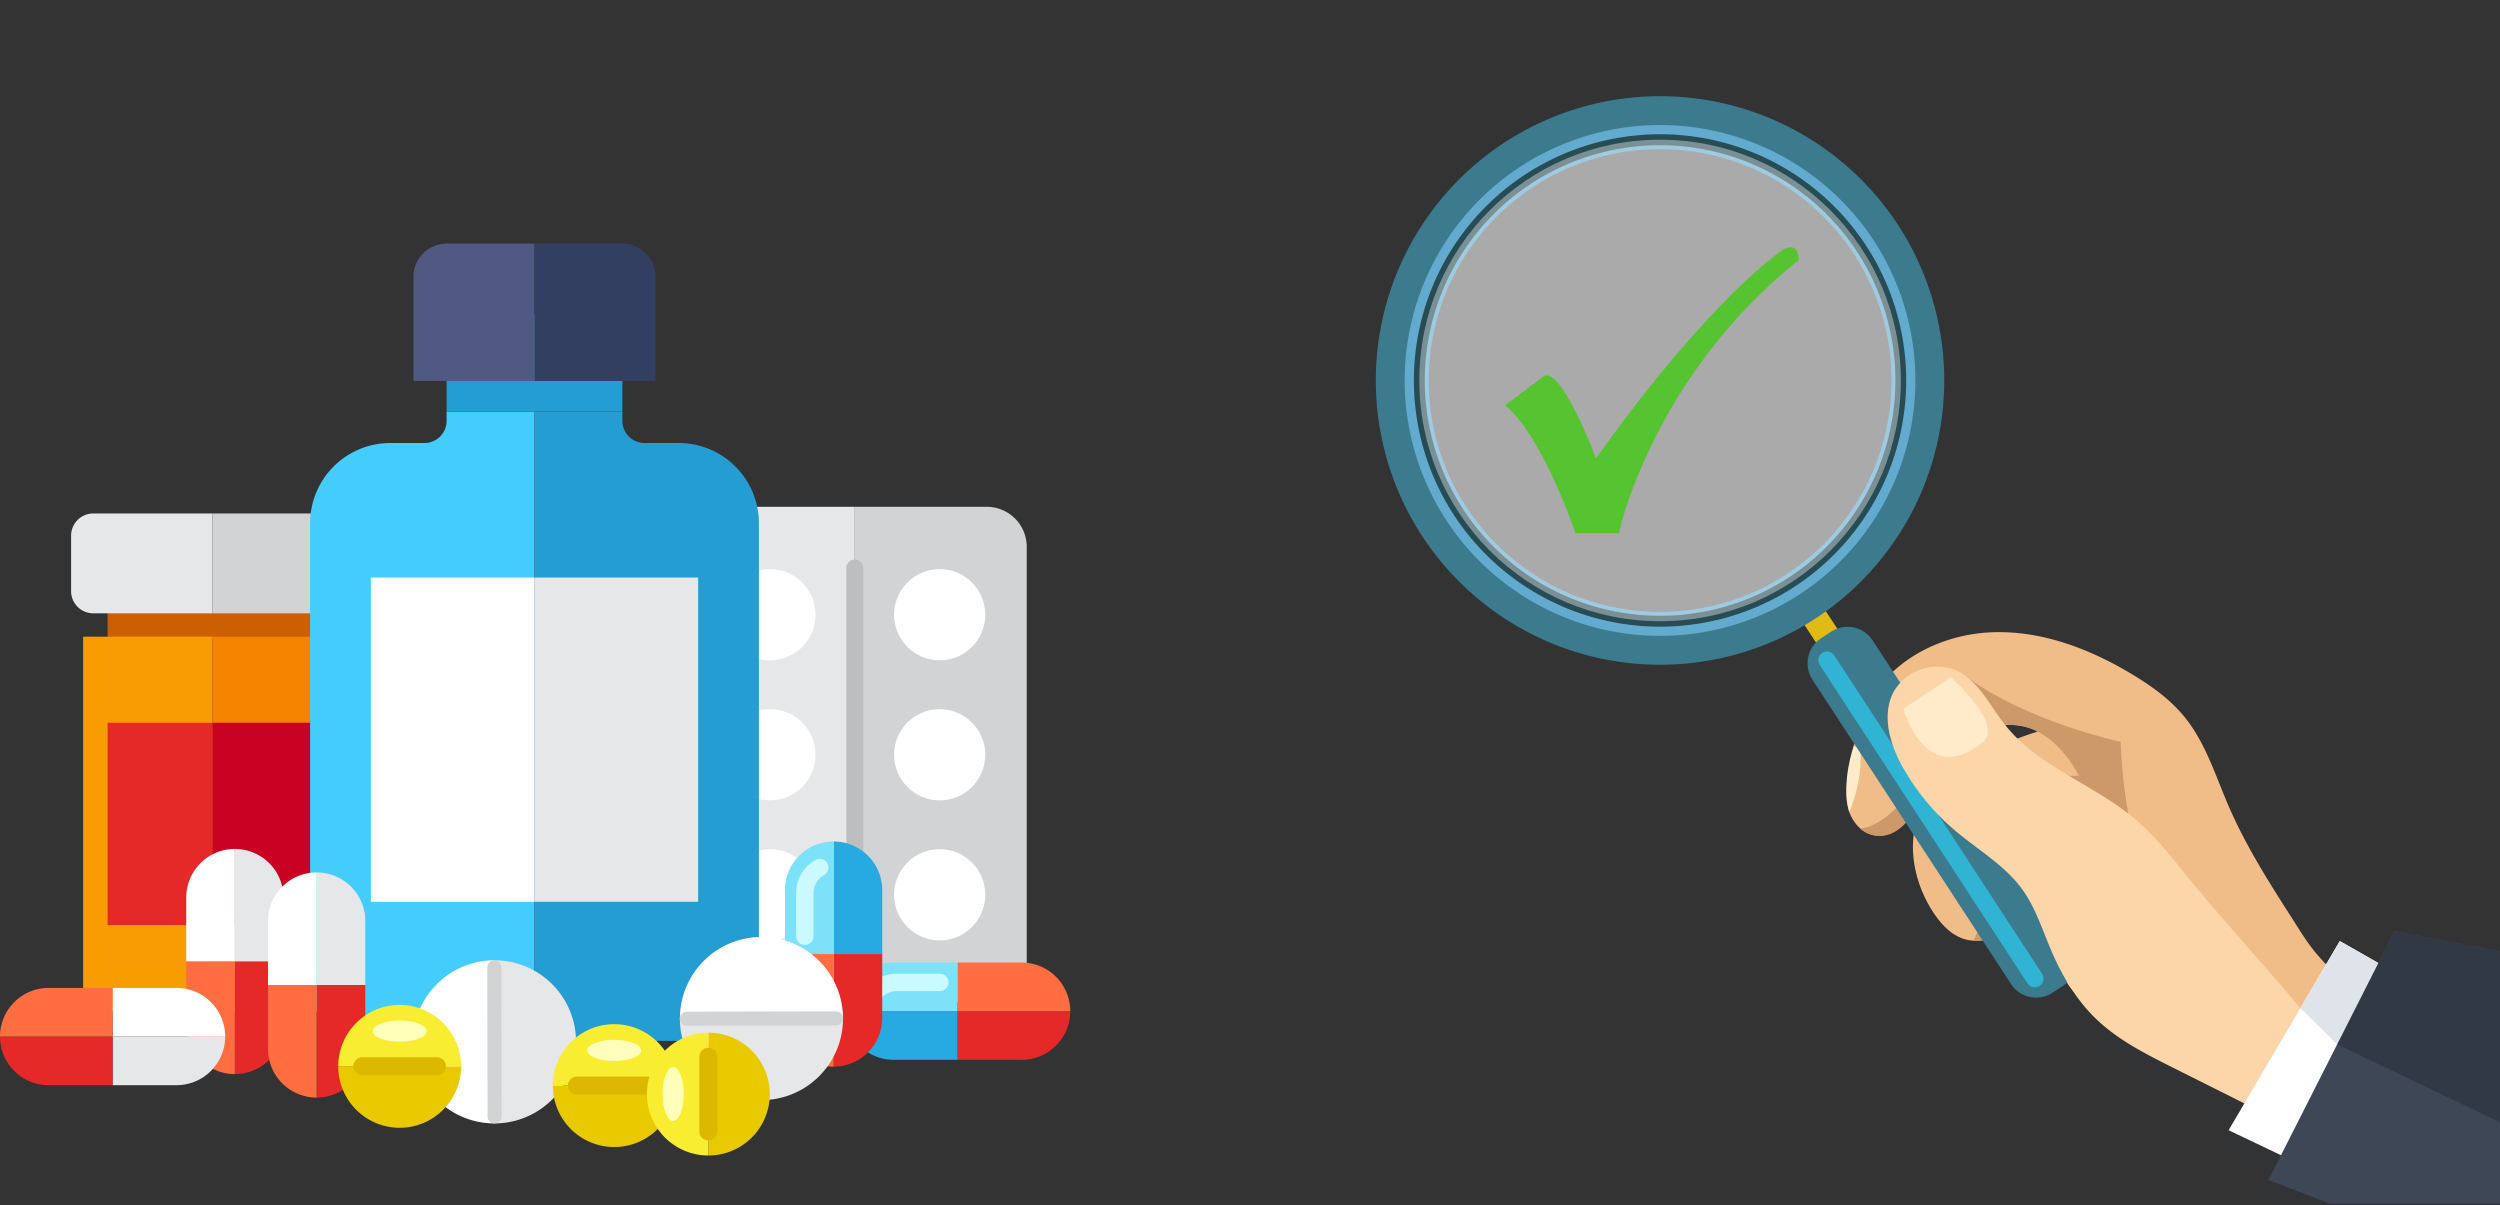 <svg xmlns="http://www.w3.org/2000/svg" width="726.145" height="350.118" viewBox="0 0 726.145 350.118">
  <rect x="0" y="0" width="726.145" height="350.118" fill="#333333" stroke="none"/>
  <g id="Grupo_9859" data-name="Grupo 9859" transform="translate(-803.855 -1954.188)">
    <g id="Grupo_9331" data-name="Grupo 9331" transform="translate(0 842)">
      <path id="Trazado_18847" data-name="Trazado 18847" d="M271.862,381.179l3-1.351,4.219,7.7A12.922,12.922,0,0,1,271.862,381.179Z" transform="translate(1131.888 1015.586)" fill="#ffebca"/>
      <g id="Grupo_9329" data-name="Grupo 9329" transform="translate(-83.146 85.874)">
        <path id="Trazado_18832" data-name="Trazado 18832" d="M341.546,302.083l-4.708,9.292-11.2-6.4-3.984,6.779c-4.977-5.248-6.3-7.823-11.2-15.464-6.311-9.839-12.482-19.828-17.119-30.558-3.821-8.84-6.685-18.322-12.752-25.8-4.112-5.068-9.5-8.949-15.084-12.328-12.155-7.353-25.987-12.688-40.189-12.339a46.568,46.568,0,0,0-24.915,7.851L192.546,211.1a8.706,8.706,0,0,0-10.271-3.389l-3.282-5.029a82.571,82.571,0,1,0-6.181,4.034l3.282,5.029a8.705,8.705,0,0,0-1.033,10.766l11.723,17.963a62.13,62.13,0,0,0-2.337,7.905,40.915,40.915,0,0,0-2.116,12.9,18.382,18.382,0,0,0,.418,4.811,11.963,11.963,0,0,0,3.587,6.162h0c1.94,2.024,10.112,5.986,16.742-6.813l.937,1.435c-4.4,9.069-2.272,20.606,3.217,29.26a16.826,16.826,0,0,0,5.866,6.536,13.256,13.256,0,0,0,2.629,1.443c.3.122.617.224.933.317h0a10.576,10.576,0,0,0,2.454.411h0c4.376.4,6.795-.74,8.087-2.439l5.573,8.541a8.7,8.7,0,0,0,11.834,2.624,54.575,54.575,0,0,0,10.021,13.823c6.417,6.25,14.565,10.36,22.574,14.372l20.713,10.378-4.571,7.778,15.212,7.267-3.645,7.193,6.025,2.32,61.231-.508v-68.24ZM237.871,244.151q-2.957.895-5.838,2.021a41.81,41.81,0,0,1-3.552-3.893,18.686,18.686,0,0,1,4.411.181A17.759,17.759,0,0,1,237.871,244.151Z" transform="translate(1238.283 999.731)" fill="#313944" opacity="0.15"/>
        <path id="Trazado_18833" data-name="Trazado 18833" d="M380.512,370.718c-8.358-8.2-9.03-10.007-14.983-19.288-6.311-9.839-12.482-19.828-17.119-30.558-3.821-8.84-6.685-18.322-12.752-25.8-4.112-5.068-9.5-8.949-15.084-12.328-12.155-7.353-25.987-12.688-40.189-12.339s-28.738,7.157-35.831,19.466c-3.457,6-5,12.884-6.265,19.69-.716,3.857-1.354,7.852-.458,11.672s3.7,7.454,7.559,8.145c3.547.635,7.132-1.335,9.522-4.031s3.856-6.062,5.525-9.255c3.155-6.038,7.3-11.78,13.094-15.37s13.459-4.674,19.455-1.442a80.745,80.745,0,0,0-23.306,11.409,34.572,34.572,0,0,0-9.22,8.909c-6.124,9.356-4.135,22.235,1.854,31.679,2.115,3.335,4.833,6.5,8.5,7.979s8.414.8,10.728-2.4c3.246-4.49.359-10.628-.171-16.143a18.739,18.739,0,0,1,13.5-19.285,61.093,61.093,0,0,0-9.155,23.808c-.669,4.257-.866,8.722.594,12.776s4.869,7.624,9.132,8.251a4.055,4.055,0,0,0,3.608-.906,5.087,5.087,0,0,0,.971-3.065l1.371-15.1c-1.554,14.484,7.507,28.224,18.73,37.511s24.7,15.413,36.624,23.776l23.77-37.763" transform="translate(1185.894 939.53)" fill="#f0bd88"/>
        <path id="Trazado_18834" data-name="Trazado 18834" d="M318.642,307.292c-30.365-7.23-44.608-18.8-44.608-18.8-15.689,44.825-31.074,43.915-31.074,43.915,2,2.084,10.611,6.229,17.337-8.013,6.712-14.213,17.075-19.739,17.075-19.739,19.008-9.3,29.094,12.515,29.094,12.515-30.731-1.446-31.2,22.412-29.034,32.534S275.738,365,275.738,365c10.249.944,9.788-6.586,9.165-9.9-6.017-31.969,21.564-29.913,21.564-29.913-8.56,12.05-6.863,34.4-7.1,39.945s-4.688,5.5-4.688,5.5c6.427,3.552,8.3-2.24,8.675-8.245,6.255,30.09,54.935,51.11,54.935,51.11l11.689-14.868C319.124,381.518,318.642,307.292,318.642,307.292Z" transform="translate(1184.351 934.515)" fill="#cd996a"/>
        <path id="Trazado_18846" data-name="Trazado 18846" d="M239.546,316.174s-3.759,10.306-1.3,19.126c0,0,4.128-9.254,3.175-18.171Z" transform="translate(1185.888 926.847)" fill="#ffebca"/>
        <g id="Grupo_9326" data-name="Grupo 9326" transform="translate(1258.676 1026.313)">
          <rect id="Rectángulo_2311" data-name="Rectángulo 2311" width="7.381" height="25.94" transform="matrix(0.837, -0.547, 0.547, 0.837, 149.09, 176.379)" fill="#e2ba14"/>
          <circle id="Elipse_591" data-name="Elipse 591" cx="78.143" cy="78.143" r="78.143" transform="translate(0 110.511) rotate(-45)" fill="#fff" opacity="0.33"/>
          <path id="Trazado_18849" data-name="Trazado 18849" d="M179.675,197.773A82.572,82.572,0,1,1,203.7,83.5,82.667,82.667,0,0,1,179.675,197.773ZM94.262,66.891A73.715,73.715,0,1,0,196.28,88.336,73.8,73.8,0,0,0,94.262,66.891Z" transform="translate(-24.037 -18.112)" fill="#3c7b8e"/>
          <g id="Grupo_9325" data-name="Grupo 9325" transform="translate(36.352 36.352)">
            <g id="Grupo_9324" data-name="Grupo 9324">
              <path id="Trazado_18850" data-name="Trazado 18850" d="M178.3,193.959A74.18,74.18,0,1,1,199.884,91.3,74.264,74.264,0,0,1,178.3,193.959ZM101.025,75.544A67.22,67.22,0,1,0,194.056,95.1,67.3,67.3,0,0,0,101.025,75.544Z" transform="translate(-63.604 -57.679)" fill="#62abce"/>
            </g>
          </g>
          <path id="Trazado_18851" data-name="Trazado 18851" d="M299.5,363.589l-2.954,1.927a8.7,8.7,0,0,1-12.007-2.524l-57.713-88.435a8.7,8.7,0,0,1,2.525-12.007l2.953-1.927a8.7,8.7,0,0,1,12.007,2.524l57.713,88.435A8.7,8.7,0,0,1,299.5,363.589Z" transform="translate(-72.08 -77.157)" fill="#3c7b8e"/>
          <path id="Trazado_18852" data-name="Trazado 18852" d="M177.868,192.747a71.513,71.513,0,1,1,20.805-98.971A71.594,71.594,0,0,1,177.868,192.747ZM101.43,75.62A68.349,68.349,0,1,0,196.023,95.5,68.425,68.425,0,0,0,101.43,75.62Z" transform="translate(-28.273 -22.348)" fill="#284c54"/>
          <path id="Trazado_18853" data-name="Trazado 18853" d="M294,366.26h0a2.538,2.538,0,0,1-3.5-.736l-60.338-92.458a2.537,2.537,0,0,1,.736-3.5h0a2.537,2.537,0,0,1,3.5.736l60.339,92.458A2.538,2.538,0,0,1,294,366.26Z" transform="translate(-73.278 -79.909)" fill="#31b4d3"/>
          <circle id="Elipse_592" data-name="Elipse 592" cx="69.931" cy="69.931" r="69.931" transform="translate(40.58 40.58)" fill="#fff" opacity="0.38"/>
        </g>
        <g id="Grupo_9328" data-name="Grupo 9328" transform="translate(1435.282 1219.917)">
          <g id="Grupo_9327" data-name="Grupo 9327">
            <path id="Trazado_18855" data-name="Trazado 18855" d="M378.286,388.822c-12.085-14.95-26.358-30.108-38.443-45.058-4.31-5.333-8.655-10.7-13.879-15.142-11.976-10.182-28.241-15.241-37.977-27.583-4.41-5.592-7.614-12.758-14.1-15.689a14.527,14.527,0,0,0-18.072,6.064c-3.766,6.906-1.138,15.564,2.757,22.4a67.431,67.431,0,0,0,14.918,17.976c6.675,5.663,14.569,10.141,19.673,17.253,3.687,5.137,5.638,11.276,8.1,17.1,3.143,7.439,7.265,14.587,13.051,20.221,6.417,6.25,14.564,10.36,22.574,14.372l27.007,13.531a218.7,218.7,0,0,1,14.4-25.445" transform="translate(-253.985 -284.218)" fill="#fcd6a9"/>
            <path id="Trazado_18856" data-name="Trazado 18856" d="M423.262,394.494l-32.287,54.947,16.144,7.712,29.645-54.947Z" transform="translate(-291.934 -314.766)" fill="#fff"/>
            <path id="Trazado_18857" data-name="Trazado 18857" d="M443.605,390.494l-36.631,72.3,17.849,6.872H474.23v-73.3Z" transform="translate(-296.366 -313.658)" fill="#3e4756"/>
            <path id="Trazado_18858" data-name="Trazado 18858" d="M260.307,297.652l13.824-9.158s15.351,13.789,9.311,18.8C266.784,321.106,260.307,297.652,260.307,297.652Z" transform="translate(-255.736 -285.402)" fill="#ffebca"/>
          </g>
          <path id="Trazado_18859" data-name="Trazado 18859" d="M419.787,413.991l10.7,10.515,14.261-22.3-13.5-7.712Z" transform="translate(-299.915 -314.766)" fill="#dfe4ea"/>
          <path id="Trazado_18860" data-name="Trazado 18860" d="M451.253,390.494l-16.671,32.9,47.3,22.653V396.364l-30.625-5.87" transform="translate(-304.014 -313.658)" fill="#313944"/>
        </g>
      </g>
      <path id="Trazado_18861" data-name="Trazado 18861" d="M118.867,305.581s9.383,5.972,20.471,37.1h12.581s9.6-45.205,52.242-79.323c0,0,.427-5.331-4.265-3.2,0,0-20.471,13.007-54.589,60.773,0,0-10.021-26.655-15.14-23.883Z" transform="translate(1122.133 924.359)" fill="#56c330"/>
    </g>
    <g id="Grupo_9459" data-name="Grupo 9459" transform="translate(742.148 1868.965)">
      <g id="Grupo_9458" data-name="Grupo 9458" transform="translate(61.706 155.983)">
        <g id="Grupo_9438" data-name="Grupo 9438" transform="translate(20.654 78.378)">
          <path id="Trazado_19196" data-name="Trazado 19196" d="M115.85,242.936H85.4v7.62h60.9v-7.62Z" transform="translate(-74.794 -214.145)" fill="#cc5f00"/>
          <rect id="Rectángulo_2354" data-name="Rectángulo 2354" width="37.562" height="108.784" transform="translate(41.057 35.787)" fill="#f48300"/>
          <rect id="Rectángulo_2355" data-name="Rectángulo 2355" width="37.562" height="108.784" transform="translate(3.495 35.787)" fill="#f99c01"/>
          <rect id="Rectángulo_2356" data-name="Rectángulo 2356" width="30.452" height="58.778" transform="translate(10.604 60.79)" fill="#e52828"/>
          <rect id="Rectángulo_2357" data-name="Rectángulo 2357" width="30.452" height="58.778" transform="translate(41.057 60.79)" fill="#c90223"/>
          <path id="Trazado_19197" data-name="Trazado 19197" d="M144.718,219.576H110.106v29h34.612a6.445,6.445,0,0,0,6.445-6.445V226.022A6.446,6.446,0,0,0,144.718,219.576Z" transform="translate(-69.049 -219.576)" fill="#d1d3d4"/>
          <path id="Trazado_19198" data-name="Trazado 19198" d="M83.239,219.576a6.446,6.446,0,0,0-6.445,6.446v16.114a6.445,6.445,0,0,0,6.445,6.445h34.612v-29Z" transform="translate(-76.794 -219.576)" fill="#e6e7e8"/>
        </g>
        <g id="Grupo_9443" data-name="Grupo 9443" transform="translate(198.357 76.447)">
          <path id="Trazado_19199" data-name="Trazado 19199" d="M232.583,218.009a11.608,11.608,0,0,0-11.608,11.608V350.438a11.608,11.608,0,0,0,11.608,11.609h38.323V218.009Z" transform="translate(-220.975 -218.009)" fill="#e6e7e8"/>
          <path id="Trazado_19200" data-name="Trazado 19200" d="M299.811,218.009H261.487V362.047h38.324a11.609,11.609,0,0,0,11.608-11.609V229.617A11.608,11.608,0,0,0,299.811,218.009Z" transform="translate(-211.556 -218.009)" fill="#d1d3d4"/>
          <g id="Grupo_9441" data-name="Grupo 9441" transform="translate(12.032 18.097)">
            <g id="Grupo_9439" data-name="Grupo 9439">
              <circle id="Elipse_599" data-name="Elipse 599" cx="13.249" cy="13.249" r="13.249" fill="#fff"/>
              <circle id="Elipse_600" data-name="Elipse 600" cx="13.249" cy="13.249" r="13.249" transform="translate(0 40.672)" fill="#fff"/>
              <circle id="Elipse_601" data-name="Elipse 601" cx="13.249" cy="13.249" r="13.249" transform="translate(0 81.345)" fill="#fff"/>
            </g>
            <g id="Grupo_9440" data-name="Grupo 9440" transform="translate(49.3)">
              <circle id="Elipse_602" data-name="Elipse 602" cx="13.249" cy="13.249" r="13.249" fill="#fff"/>
              <circle id="Elipse_603" data-name="Elipse 603" cx="13.249" cy="13.249" r="13.249" transform="translate(0 40.672)" fill="#fff"/>
              <circle id="Elipse_604" data-name="Elipse 604" cx="13.249" cy="13.249" r="13.249" transform="translate(0 81.345)" fill="#fff"/>
            </g>
          </g>
          <g id="Grupo_9442" data-name="Grupo 9442" transform="translate(47.466 15.324)">
            <path id="Trazado_19201" data-name="Trazado 19201" d="M261.952,343.832a2.465,2.465,0,0,1-2.465-2.465V232.907a2.465,2.465,0,0,1,4.93,0v108.46A2.464,2.464,0,0,1,261.952,343.832Z" transform="translate(-259.487 -230.442)" fill="#bcbec0"/>
          </g>
        </g>
        <g id="Grupo_9445" data-name="Grupo 9445" transform="translate(90.072)">
          <g id="Grupo_9444" data-name="Grupo 9444">
            <path id="Trazado_19202" data-name="Trazado 19202" d="M172.764,195.584v2.677a6.431,6.431,0,0,1-6.431,6.431h-9.912a23.3,23.3,0,0,0-23.3,23.3V362.284a16.07,16.07,0,0,0,16.069,16.069H198.3V195.584Z" transform="translate(-133.117 -146.776)" fill="#44cdfc"/>
            <path id="Trazado_19203" data-name="Trazado 19203" d="M227.874,204.692h-9.912a6.432,6.432,0,0,1-6.432-6.431v-2.677H186V378.353h49.109a16.07,16.07,0,0,0,16.069-16.069V228A23.3,23.3,0,0,0,227.874,204.692Z" transform="translate(-120.822 -146.776)" fill="#249dd3"/>
            <path id="Trazado_19204" data-name="Trazado 19204" d="M190.816,172.8H165.285v28.084h51.061V172.8Z" transform="translate(-125.638 -152.074)" fill="#249dd3"/>
            <path id="Trazado_19205" data-name="Trazado 19205" d="M167.1,155.983a9.611,9.611,0,0,0-9.611,9.611v30.284h35.142V155.983Z" transform="translate(-127.451 -155.983)" fill="#505982"/>
            <path id="Trazado_19206" data-name="Trazado 19206" d="M221.142,165.594a9.612,9.612,0,0,0-9.612-9.611H186v39.895h35.142Z" transform="translate(-120.822 -155.983)" fill="#333f60"/>
            <rect id="Rectángulo_2358" data-name="Rectángulo 2358" width="47.532" height="94.179" transform="translate(17.646 96.99)" fill="#fff"/>
            <rect id="Rectángulo_2359" data-name="Rectángulo 2359" width="47.532" height="94.179" transform="translate(65.178 96.99)" fill="#e6e7e8"/>
          </g>
        </g>
        <g id="Grupo_9446" data-name="Grupo 9446" transform="translate(54.093 175.823)">
          <path id="Trazado_19207" data-name="Trazado 19207" d="M129.512,312.765a14.126,14.126,0,0,0-14.126-14.126v32.7h14.126Z" transform="translate(-101.26 -298.639)" fill="#e6e7e8"/>
          <path id="Trazado_19208" data-name="Trazado 19208" d="M115.386,325.171v32.7a14.125,14.125,0,0,0,14.126-14.126V325.171Z" transform="translate(-101.26 -292.47)" fill="#e52828"/>
          <path id="Trazado_19209" data-name="Trazado 19209" d="M118.051,298.639a14.127,14.127,0,0,0-14.126,14.126V331.34h14.126Z" transform="translate(-103.925 -298.639)" fill="#fff"/>
          <path id="Trazado_19210" data-name="Trazado 19210" d="M103.925,325.171v18.575a14.126,14.126,0,0,0,14.126,14.126v-32.7Z" transform="translate(-103.925 -292.47)" fill="#ff6d40"/>
        </g>
        <g id="Grupo_9447" data-name="Grupo 9447" transform="translate(77.849 182.644)">
          <path id="Trazado_19211" data-name="Trazado 19211" d="M148.787,318.3a14.127,14.127,0,0,0-14.126-14.126v32.7h14.126Z" transform="translate(-120.535 -304.173)" fill="#e6e7e8"/>
          <path id="Trazado_19212" data-name="Trazado 19212" d="M134.661,330.7v32.7a14.126,14.126,0,0,0,14.126-14.126V330.7Z" transform="translate(-120.535 -298.004)" fill="#e52828"/>
          <path id="Trazado_19213" data-name="Trazado 19213" d="M137.326,304.173A14.126,14.126,0,0,0,123.2,318.3v18.575h14.126Z" transform="translate(-123.2 -304.173)" fill="#fff"/>
          <path id="Trazado_19214" data-name="Trazado 19214" d="M123.2,330.7V349.28a14.125,14.125,0,0,0,14.126,14.126V330.7Z" transform="translate(-123.2 -298.004)" fill="#ff6d40"/>
        </g>
        <g id="Grupo_9449" data-name="Grupo 9449" transform="translate(245.471 208.824)">
          <path id="Trazado_19215" data-name="Trazado 19215" d="M273.328,351A14.125,14.125,0,0,1,259.2,336.876h32.7V351Z" transform="translate(-259.202 -322.75)" fill="#27aae1"/>
          <path id="Trazado_19216" data-name="Trazado 19216" d="M285.734,336.876h32.7A14.125,14.125,0,0,1,304.309,351H285.734Z" transform="translate(-253.033 -322.75)" fill="#e52828"/>
          <path id="Trazado_19217" data-name="Trazado 19217" d="M259.2,339.541a14.125,14.125,0,0,1,14.126-14.126H291.9v14.126Z" transform="translate(-259.202 -325.415)" fill="#7de2f9"/>
          <path id="Trazado_19218" data-name="Trazado 19218" d="M285.734,325.415h18.575a14.125,14.125,0,0,1,14.126,14.126h-32.7Z" transform="translate(-253.033 -325.415)" fill="#ff6d40"/>
          <g id="Grupo_9448" data-name="Grupo 9448" transform="translate(5.088 3.239)">
            <path id="Trazado_19219" data-name="Trazado 19219" d="M265.85,337.388a2.523,2.523,0,0,1-2.2-3.75,10.9,10.9,0,0,1,9.515-5.594h12.573a2.523,2.523,0,0,1,0,5.046H273.164a5.849,5.849,0,0,0-5.107,3A2.524,2.524,0,0,1,265.85,337.388Z" transform="translate(-263.33 -328.043)" fill="#cafaff"/>
          </g>
        </g>
        <g id="Grupo_9451" data-name="Grupo 9451" transform="translate(227.999 173.657)">
          <path id="Trazado_19220" data-name="Trazado 19220" d="M270.613,311.009a14.126,14.126,0,0,0-14.126-14.127v32.7h14.126Z" transform="translate(-242.361 -296.882)" fill="#27aae1"/>
          <path id="Trazado_19221" data-name="Trazado 19221" d="M256.487,323.415v32.7a14.126,14.126,0,0,0,14.126-14.127V323.415Z" transform="translate(-242.361 -290.713)" fill="#e52828"/>
          <path id="Trazado_19222" data-name="Trazado 19222" d="M259.152,296.882a14.127,14.127,0,0,0-14.126,14.127v18.575h14.126Z" transform="translate(-245.026 -296.882)" fill="#7de2f9"/>
          <path id="Trazado_19223" data-name="Trazado 19223" d="M245.026,323.415v18.574a14.127,14.127,0,0,0,14.126,14.127v-32.7Z" transform="translate(-245.026 -290.713)" fill="#ff6d40"/>
          <g id="Grupo_9450" data-name="Grupo 9450" transform="translate(3.24 5.089)">
            <path id="Trazado_19224" data-name="Trazado 19224" d="M250.177,325.939a2.523,2.523,0,0,1-2.522-2.523V310.844a10.9,10.9,0,0,1,5.594-9.514,2.523,2.523,0,1,1,2.455,4.407,5.852,5.852,0,0,0-3,5.106v12.573A2.524,2.524,0,0,1,250.177,325.939Z" transform="translate(-247.655 -301.011)" fill="#cafaff"/>
          </g>
        </g>
        <g id="Grupo_9452" data-name="Grupo 9452" transform="translate(0 216.187)">
          <path id="Trazado_19225" data-name="Trazado 19225" d="M105.143,356.976a14.125,14.125,0,0,0,14.126-14.126h-32.7v14.126Z" transform="translate(-53.867 -328.724)" fill="#e6e7e8"/>
          <path id="Trazado_19226" data-name="Trazado 19226" d="M92.737,342.85h-32.7a14.125,14.125,0,0,0,14.126,14.126H92.737Z" transform="translate(-60.036 -328.724)" fill="#e52828"/>
          <path id="Trazado_19227" data-name="Trazado 19227" d="M119.269,345.515a14.126,14.126,0,0,0-14.126-14.126H86.568v14.126Z" transform="translate(-53.867 -331.389)" fill="#fff"/>
          <path id="Trazado_19228" data-name="Trazado 19228" d="M92.737,331.389H74.162a14.126,14.126,0,0,0-14.126,14.126h32.7Z" transform="translate(-60.036 -331.389)" fill="#ff6d40"/>
        </g>
        <g id="Grupo_9453" data-name="Grupo 9453" transform="translate(197.448 201.392)">
          <path id="Trazado_19229" data-name="Trazado 19229" d="M267.65,338.568l-47.386.1a23.693,23.693,0,0,0,47.386-.1Z" transform="translate(-220.232 -314.925)" fill="#e6e7e8"/>
          <path id="Trazado_19230" data-name="Trazado 19230" d="M243.908,319.385a23.692,23.692,0,0,0-23.644,23.742l47.386-.1A23.692,23.692,0,0,0,243.908,319.385Z" transform="translate(-220.232 -319.385)" fill="#fff"/>
          <path id="Trazado_19231" data-name="Trazado 19231" d="M220.238,339.051h0a2.041,2.041,0,0,1,2.036-2.045l43.369-.09a2.042,2.042,0,0,1,2.045,2.036h0A2.041,2.041,0,0,1,265.652,341l-43.37.089A2.039,2.039,0,0,1,220.238,339.051Z" transform="translate(-220.238 -315.309)" fill="#d1d3d4"/>
        </g>
        <g id="Grupo_9454" data-name="Grupo 9454" transform="translate(119.929 208.13)">
          <path id="Trazado_19232" data-name="Trazado 19232" d="M176.526,324.878l.1,47.386a23.693,23.693,0,0,0-.1-47.386Z" transform="translate(-152.882 -324.846)" fill="#e6e7e8"/>
          <path id="Trazado_19233" data-name="Trazado 19233" d="M157.342,348.62a23.694,23.694,0,0,0,23.742,23.644l-.1-47.386A23.693,23.693,0,0,0,157.342,348.62Z" transform="translate(-157.342 -324.846)" fill="#fff"/>
          <path id="Trazado_19234" data-name="Trazado 19234" d="M177.009,372.3h0a2.04,2.04,0,0,1-2.045-2.036l-.09-43.369a2.04,2.04,0,0,1,2.036-2.045h0a2.041,2.041,0,0,1,2.045,2.036l.089,43.369A2.04,2.04,0,0,1,177.009,372.3Z" transform="translate(-153.266 -324.852)" fill="#d1d3d4"/>
        </g>
        <g id="Grupo_9455" data-name="Grupo 9455" transform="translate(160.573 226.72)">
          <path id="Trazado_19235" data-name="Trazado 19235" d="M226,354.411H190.319a17.841,17.841,0,0,0,35.682,0Z" transform="translate(-190.319 -336.569)" fill="#e9ca00"/>
          <path id="Trazado_19236" data-name="Trazado 19236" d="M208.159,339.935a17.841,17.841,0,0,0-17.84,17.842H226A17.841,17.841,0,0,0,208.159,339.935Z" transform="translate(-190.319 -339.935)" fill="#f9ed32"/>
          <path id="Trazado_19237" data-name="Trazado 19237" d="M193.884,354.909h0a2.637,2.637,0,0,1,2.638-2.638H218.14a2.638,2.638,0,0,1,2.639,2.638h0a2.638,2.638,0,0,1-2.639,2.638H196.522A2.637,2.637,0,0,1,193.884,354.909Z" transform="translate(-189.49 -337.067)" fill="#ddb800"/>
          <ellipse id="Elipse_605" data-name="Elipse 605" cx="7.813" cy="3.072" rx="7.813" ry="3.072" transform="translate(10.027 4.542)" fill="#ffb"/>
        </g>
        <g id="Grupo_9456" data-name="Grupo 9456" transform="translate(187.91 229.185)">
          <path id="Trazado_19238" data-name="Trazado 19238" d="M226.975,341.935v35.682a17.841,17.841,0,0,0,0-35.682Z" transform="translate(-209.133 -341.935)" fill="#e9ca00"/>
          <path id="Trazado_19239" data-name="Trazado 19239" d="M212.5,359.777a17.841,17.841,0,0,0,17.842,17.84V341.935A17.841,17.841,0,0,0,212.5,359.777Z" transform="translate(-212.499 -341.935)" fill="#f9ed32"/>
          <path id="Trazado_19240" data-name="Trazado 19240" d="M227.473,372.394h0a2.638,2.638,0,0,1-2.639-2.638V348.139a2.638,2.638,0,0,1,2.639-2.638h0a2.637,2.637,0,0,1,2.638,2.638v21.618A2.637,2.637,0,0,1,227.473,372.394Z" transform="translate(-209.631 -341.106)" fill="#ddb800"/>
          <path id="Trazado_19241" data-name="Trazado 19241" d="M222.328,357.885c0,4.315-1.375,7.813-3.073,7.813s-3.071-3.5-3.071-7.813,1.375-7.814,3.071-7.814S222.328,353.57,222.328,357.885Z" transform="translate(-211.642 -340.043)" fill="#ffb"/>
        </g>
        <g id="Grupo_9457" data-name="Grupo 9457" transform="translate(98.246 221.131)">
          <path id="Trazado_19242" data-name="Trazado 19242" d="M175.43,349.876H139.749a17.84,17.84,0,1,0,35.681,0Z" transform="translate(-139.749 -332.034)" fill="#e9ca00"/>
          <path id="Trazado_19243" data-name="Trazado 19243" d="M157.589,335.4a17.841,17.841,0,0,0-17.84,17.842H175.43A17.84,17.84,0,0,0,157.589,335.4Z" transform="translate(-139.749 -335.4)" fill="#f9ed32"/>
          <path id="Trazado_19244" data-name="Trazado 19244" d="M143.314,350.374h0a2.638,2.638,0,0,1,2.638-2.639H167.57a2.638,2.638,0,0,1,2.638,2.639h0a2.637,2.637,0,0,1-2.638,2.638H145.952A2.637,2.637,0,0,1,143.314,350.374Z" transform="translate(-138.92 -332.532)" fill="#ddb800"/>
          <path id="Trazado_19245" data-name="Trazado 19245" d="M155.7,345.228c-4.315,0-7.813-1.374-7.813-3.071s3.5-3.071,7.813-3.071,7.814,1.375,7.814,3.071S160.013,345.228,155.7,345.228Z" transform="translate(-137.857 -334.543)" fill="#ffb"/>
        </g>
      </g>
    </g>
  </g>
</svg>
